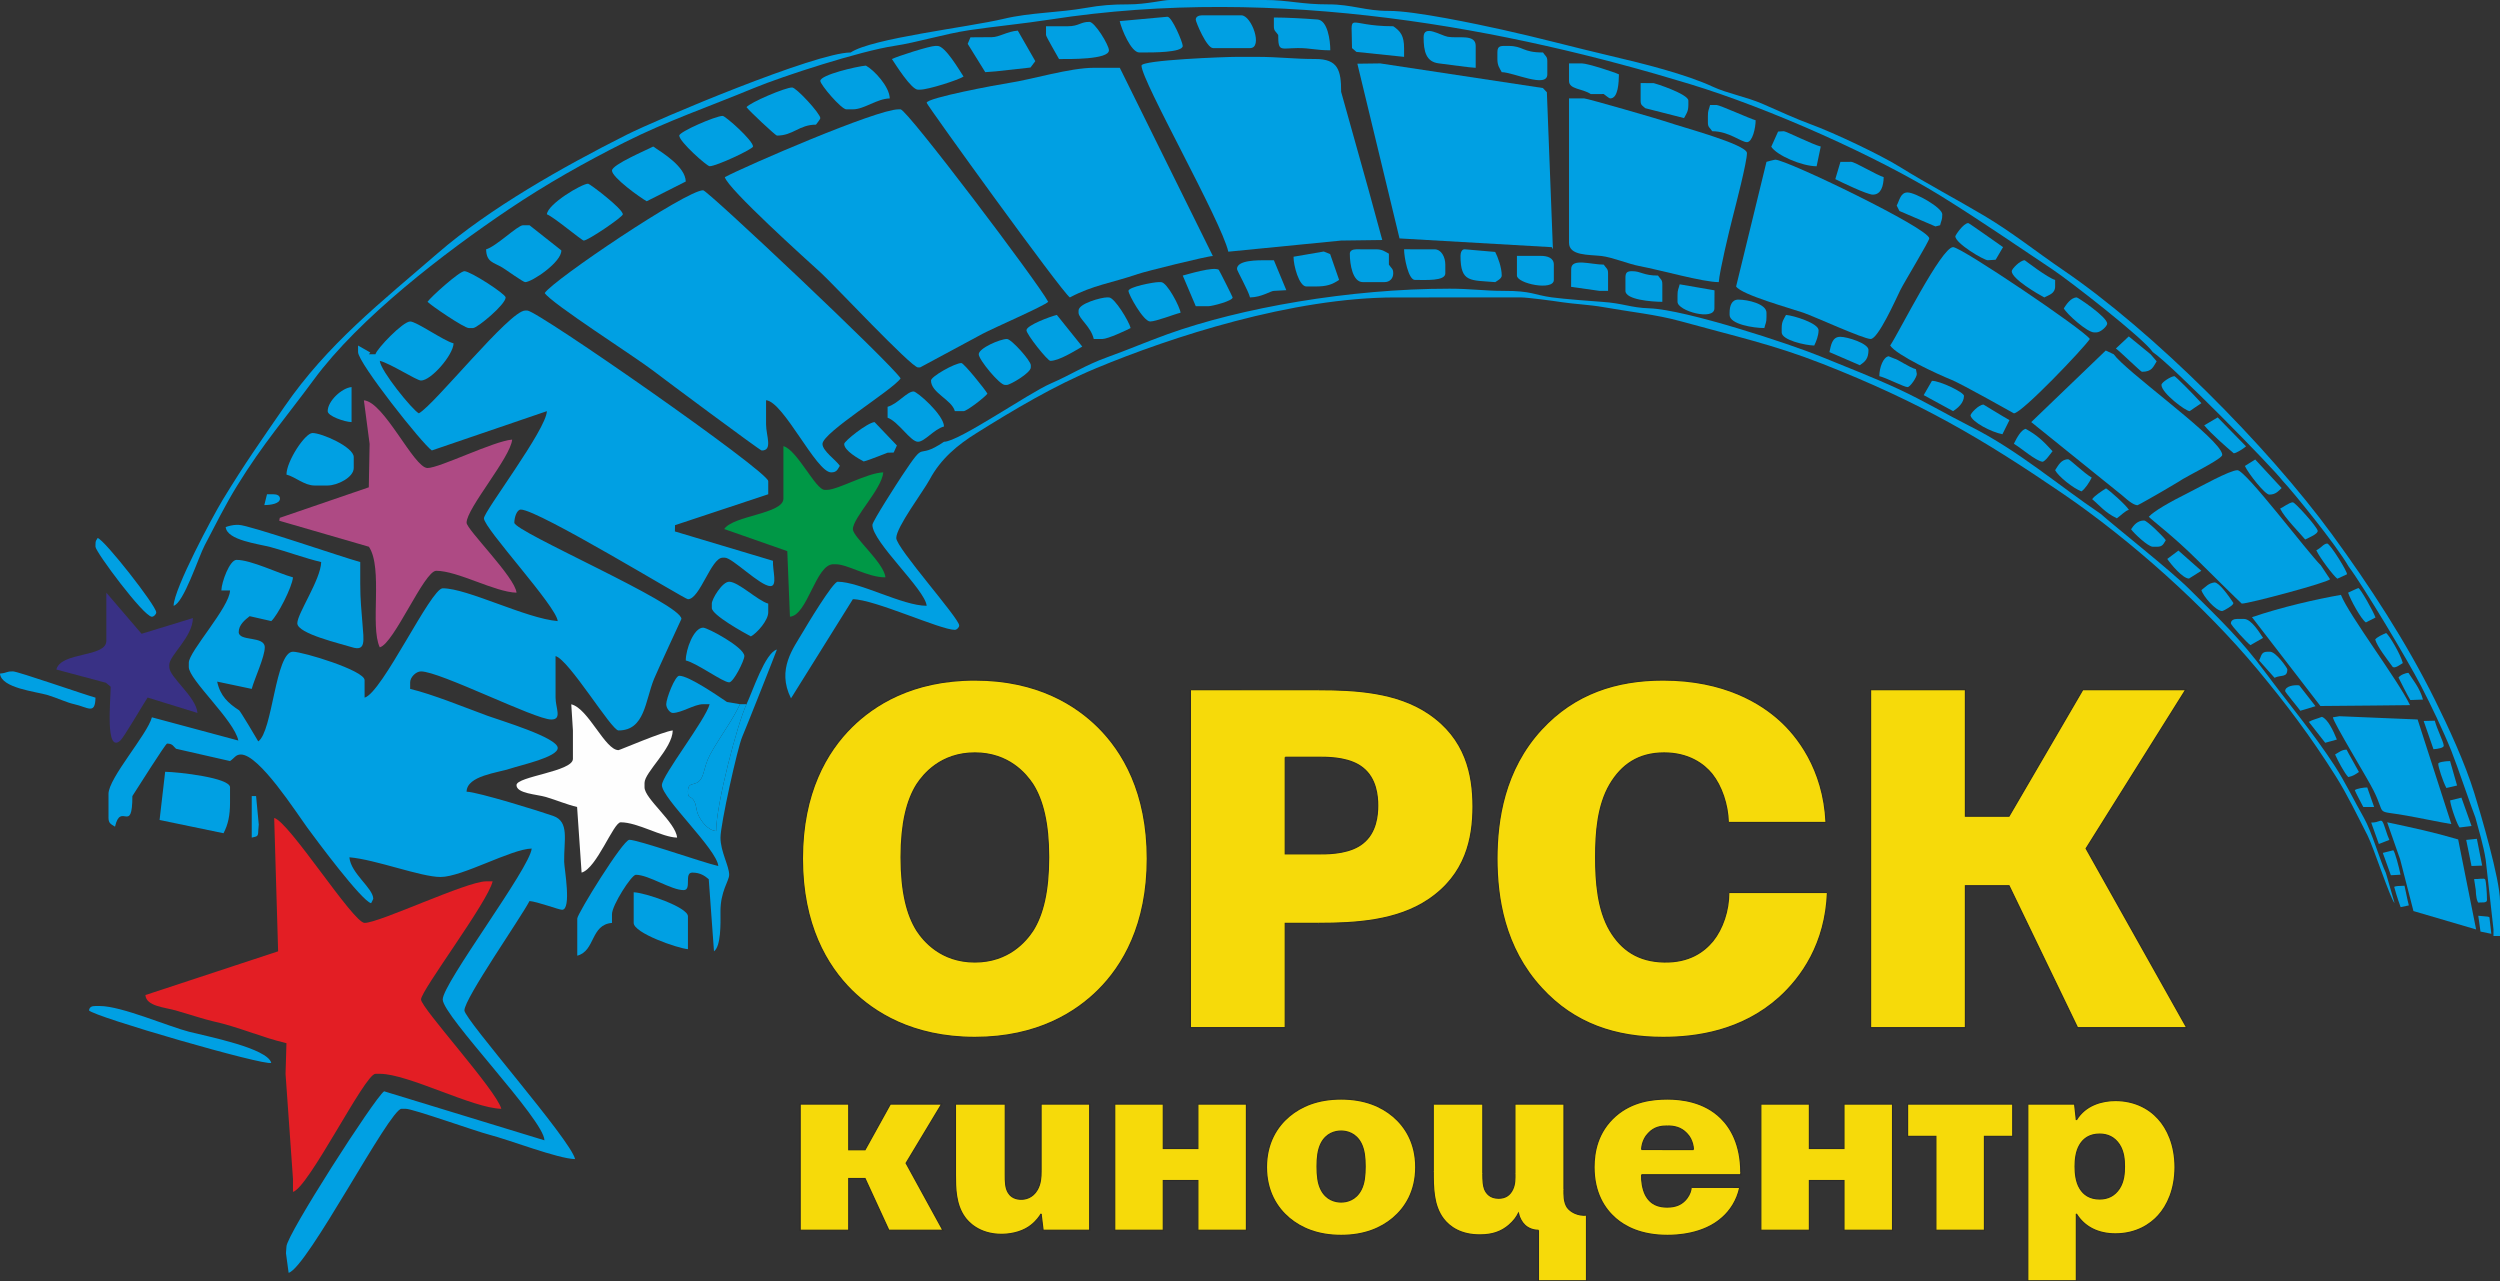 <svg width="160" height="82" viewBox="0 0 160 82" fill="none" xmlns="http://www.w3.org/2000/svg">
<rect x="0" y="0" width="160" height="82" fill="#333333" stroke="none"/>
<g clip-path="url(#clip0)">
<path fill-rule="evenodd" clip-rule="evenodd" d="M71.662 1.351C71.771 1.851 72.387 3.359 72.917 3.359L73.195 3.358C73.73 3.358 75.695 3.371 75.695 2.939C75.695 2.715 75.018 1.093 74.718 1.072L71.662 1.351Z" fill="#00A0E3"/>
<path fill-rule="evenodd" clip-rule="evenodd" d="M91.111 2.379C91.111 3.295 91.269 3.959 92.086 4.056C92.772 4.137 94.073 4.331 94.445 4.339V2.939C94.445 2.157 93.344 2.471 92.663 2.355C92.21 2.278 91.111 1.538 91.111 2.38V2.379Z" fill="#00A0E3"/>
<path fill-rule="evenodd" clip-rule="evenodd" d="M76.528 1.26C76.528 1.398 77.221 3.079 77.639 3.079L80 3.079C80.85 3.079 80.103 0.98 79.445 0.98L76.945 0.98C76.717 0.98 76.528 1.064 76.528 1.26Z" fill="#00A0E3"/>
<path fill-rule="evenodd" clip-rule="evenodd" d="M81.528 1.68C81.528 1.993 81.638 1.987 81.806 2.24C81.806 3.338 81.94 3.085 83.059 3.077C83.844 3.07 84.215 3.219 85.139 3.219C85.139 2.557 84.959 1.295 84.318 1.248C83.416 1.181 82.357 1.12 81.528 1.12V1.68Z" fill="#00A0E3"/>
<path fill-rule="evenodd" clip-rule="evenodd" d="M86.528 3.079L86.81 3.322L89.861 3.639V3.079C89.861 2.293 89.634 1.995 89.167 1.68C86.049 1.68 86.528 0.594 86.528 3.079V3.079Z" fill="#00A0E3"/>
<path fill-rule="evenodd" clip-rule="evenodd" d="M68.334 1.68H66.945V2.239C66.945 2.344 67.667 3.568 67.778 3.779C68.409 3.779 70.972 3.823 70.972 3.219C70.972 2.88 70.062 1.4 69.722 1.4C69.137 1.399 69.059 1.68 68.334 1.68Z" fill="#00A0E3"/>
<path fill-rule="evenodd" clip-rule="evenodd" d="M95.833 3.359V3.779C95.833 4.206 95.967 4.344 96.111 4.619C96.834 4.618 99.028 5.676 99.028 4.759V3.919C99.028 3.605 98.918 3.612 98.75 3.359C97.415 3.359 97.511 2.939 96.528 2.939H96.25C95.93 2.939 95.834 3.037 95.834 3.359L95.833 3.359Z" fill="#00A0E3"/>
<path fill-rule="evenodd" clip-rule="evenodd" d="M63.472 2.379L62.109 2.389L61.933 2.807L63.056 4.618L63.743 4.566L65.952 4.322L66.259 3.913L65.139 1.959C64.444 2.017 63.942 2.38 63.472 2.38V2.379Z" fill="#00A0E3"/>
<path fill-rule="evenodd" clip-rule="evenodd" d="M57.083 3.779C57.331 4.152 58.325 5.739 58.75 5.739L58.889 5.738C59.404 5.738 61.337 5.121 61.667 4.899C61.397 4.492 60.496 2.939 60 2.939H59.861C59.494 2.939 57.392 3.615 57.084 3.779L57.083 3.779Z" fill="#00A0E3"/>
<path fill-rule="evenodd" clip-rule="evenodd" d="M100.417 5.179C100.417 5.728 101.272 5.658 101.806 6.019L102.639 6.018C102.751 6.097 102.982 6.299 103.056 6.299C103.571 6.298 103.6 5.268 103.611 4.759C103.317 4.616 101.603 4.059 101.25 4.059L100.417 4.058V5.179Z" fill="#00A0E3"/>
<path fill-rule="evenodd" clip-rule="evenodd" d="M52.5 5.179C52.5 5.418 53.843 6.999 54.167 6.999L54.583 6.998C55.31 6.998 56.113 6.318 56.945 6.299C56.928 5.538 55.935 4.476 55.417 4.199C54.846 4.246 52.5 4.789 52.5 5.179Z" fill="#00A0E3"/>
<path fill-rule="evenodd" clip-rule="evenodd" d="M105 6.438C105 6.753 105.11 6.746 105.298 6.925L107.778 7.558C107.922 7.283 108.055 7.146 108.055 6.719V6.438C108.055 6.017 105.893 5.319 105.833 5.319L105 5.318V6.438Z" fill="#00A0E3"/>
<path fill-rule="evenodd" clip-rule="evenodd" d="M47.778 6.858C47.924 7.079 49.638 8.678 49.722 8.678C50.769 8.678 51.141 7.978 52.222 7.978C52.3 7.865 52.5 7.633 52.5 7.558C52.5 7.268 50.964 5.599 50.695 5.599C50.248 5.598 47.99 6.566 47.778 6.858Z" fill="#00A0E3"/>
<path fill-rule="evenodd" clip-rule="evenodd" d="M109.305 7.418V7.837C109.305 8.152 109.415 8.145 109.583 8.398C110.646 8.398 111.431 9.098 111.805 9.098C112.159 9.098 112.361 8.18 112.361 7.698C112.002 7.601 110.056 6.719 109.861 6.719L109.444 6.718C109.372 7.032 109.305 7.04 109.305 7.418V7.418Z" fill="#00A0E3"/>
<path fill-rule="evenodd" clip-rule="evenodd" d="M113.361 9.391C113.707 9.94 115.318 10.638 116.264 10.641L116.528 9.378C116.029 9.26 114.302 8.398 114.167 8.398L113.798 8.419L113.361 9.391Z" fill="#00A0E3"/>
<path fill-rule="evenodd" clip-rule="evenodd" d="M43.472 8.678C43.472 9.066 45.242 10.638 45.417 10.638C45.859 10.637 48.195 9.535 48.195 9.378C48.194 8.988 46.425 7.418 46.25 7.418C45.801 7.418 43.472 8.432 43.472 8.678V8.678Z" fill="#00A0E3"/>
<path fill-rule="evenodd" clip-rule="evenodd" d="M117.46 11.464C117.835 11.655 119.497 12.457 119.861 12.457C120.394 12.456 120.543 11.895 120.556 11.337C120.146 11.227 118.708 10.357 118.472 10.357L117.788 10.36L117.46 11.464Z" fill="#00A0E3"/>
<path fill-rule="evenodd" clip-rule="evenodd" d="M39.167 10.917C39.167 11.355 40.986 12.662 41.391 12.88L43.889 11.617C43.868 10.671 42.422 9.793 41.806 9.378C41.392 9.598 39.167 10.533 39.167 10.917L39.167 10.917Z" fill="#00A0E3"/>
<path fill-rule="evenodd" clip-rule="evenodd" d="M121.389 13.156L121.563 13.503L123.868 14.492L124.166 14.416C124.239 14.103 124.306 14.095 124.306 13.717C124.306 13.289 122.584 12.317 122.083 12.317C121.633 12.317 121.573 12.807 121.389 13.157V13.156Z" fill="#00A0E3"/>
<path fill-rule="evenodd" clip-rule="evenodd" d="M35 13.716C35.435 13.875 37.234 15.396 37.361 15.396C37.636 15.396 39.861 13.885 39.861 13.717C39.861 13.357 37.742 11.757 37.639 11.757C37.238 11.757 35.055 13.05 35 13.717V13.716Z" fill="#00A0E3"/>
<path fill-rule="evenodd" clip-rule="evenodd" d="M89.569 15.259L99.314 15.819L99.387 15.952L99 5.906L98.745 5.634L88.333 4.058L86.871 4.077L89.569 15.259Z" fill="#00A0E3"/>
<path fill-rule="evenodd" clip-rule="evenodd" d="M73.056 4.199C73.056 5.18 78.15 14.102 78.612 16.108L85.833 15.396L88.465 15.361L87.589 12.153L85.833 5.879C85.833 4.503 85.643 3.77 84.17 3.776C82.861 3.781 81.854 3.639 80.417 3.639H79.167C78.422 3.639 73.056 3.838 73.056 4.199Z" fill="#00A0E3"/>
<path fill-rule="evenodd" clip-rule="evenodd" d="M125.139 15.116C125.139 15.577 126.969 16.656 127.222 16.656L127.722 16.623L128.195 15.816C127.973 15.666 126.022 14.277 125.972 14.277C125.653 14.277 125.139 15.075 125.139 15.116L125.139 15.116Z" fill="#00A0E3"/>
<path fill-rule="evenodd" clip-rule="evenodd" d="M90.555 17.915C91.237 17.915 92.5 18 92.5 17.496V16.936C92.5 16.464 92.255 15.956 91.806 15.956L89.861 15.955C89.861 16.495 90.142 17.916 90.556 17.916L90.555 17.915Z" fill="#00A0E3"/>
<path fill-rule="evenodd" clip-rule="evenodd" d="M31.111 15.955C31.13 16.802 31.605 16.787 32.167 17.132C32.405 17.277 33.481 18.056 33.611 18.056C34.045 18.055 35.955 16.77 35.925 16.024L33.889 14.416H33.472C33.13 14.416 31.739 15.787 31.111 15.956L31.111 15.955Z" fill="#00A0E3"/>
<path fill-rule="evenodd" clip-rule="evenodd" d="M86.389 16.236C86.389 16.938 86.574 18.056 87.222 18.056L88.611 18.055C88.936 18.055 89.167 17.824 89.167 17.496C89.167 17.182 89.057 17.189 88.889 16.936V16.236C88.616 16.091 88.48 15.956 88.056 15.956L86.806 15.955C86.578 15.955 86.389 16.04 86.389 16.236Z" fill="#00A0E3"/>
<path fill-rule="evenodd" clip-rule="evenodd" d="M93.472 16.375C93.472 18.097 94.097 17.922 95.695 18.056C95.821 17.969 96.111 17.828 96.111 17.636C96.111 17.117 95.864 16.451 95.692 16.124L93.75 15.955C93.561 15.937 93.472 16.158 93.472 16.376V16.375Z" fill="#00A0E3"/>
<path fill-rule="evenodd" clip-rule="evenodd" d="M97.084 17.635C97.084 18.154 99.445 18.633 99.445 17.916V16.936C99.445 16.505 99.038 16.376 98.611 16.376L97.084 16.375V17.635Z" fill="#00A0E3"/>
<path fill-rule="evenodd" clip-rule="evenodd" d="M100.417 15.536C100.417 16.375 101.662 16.29 102.493 16.383C103.166 16.458 104.228 16.897 104.911 17.026C106.31 17.289 108.985 18.056 110 18.056C110.063 17.297 110.651 14.844 110.889 13.913C111.087 13.133 111.805 10.377 111.805 9.798C111.805 9.238 107.551 8.11 106.804 7.84C106.354 7.678 101.584 6.299 101.389 6.299L100.417 6.298V15.536Z" fill="#00A0E3"/>
<path fill-rule="evenodd" clip-rule="evenodd" d="M82.787 16.431C82.778 16.971 83.136 18.336 83.611 18.336L84.167 18.335C84.919 18.335 85.248 18.217 85.703 17.913L85.129 16.262L84.722 16.097L82.787 16.431Z" fill="#00A0E3"/>
<path fill-rule="evenodd" clip-rule="evenodd" d="M100.556 17.216L100.551 18.359L102.361 18.615H102.916V17.496C102.916 17.182 102.807 17.189 102.639 16.936C101.825 16.936 100.556 16.492 100.556 17.216Z" fill="#00A0E3"/>
<path fill-rule="evenodd" clip-rule="evenodd" d="M59.306 6.578C59.306 6.709 67.941 18.677 68.472 19.036C69.942 18.251 71.148 18.112 72.82 17.538C73.332 17.362 77.28 16.384 77.623 16.385L71.667 4.339H70C68.469 4.339 66.01 5.093 64.574 5.309C63.862 5.415 59.306 6.261 59.306 6.578V6.578Z" fill="#00A0E3"/>
<path fill-rule="evenodd" clip-rule="evenodd" d="M79.167 17.216C79.167 17.319 79.904 18.622 80 19.036C80.77 19.018 81.319 18.616 81.528 18.616L82.324 18.572L81.528 16.655H81.111C80.495 16.655 79.167 16.635 79.167 17.216Z" fill="#00A0E3"/>
<path fill-rule="evenodd" clip-rule="evenodd" d="M128.75 17.355C128.75 17.847 130.417 18.814 130.833 19.036C131.133 18.875 131.528 18.791 131.528 18.336V17.915C131.059 17.79 129.591 16.656 129.583 16.656C129.283 16.655 128.75 17.218 128.75 17.356V17.355Z" fill="#00A0E3"/>
<path fill-rule="evenodd" clip-rule="evenodd" d="M152.693 55.86C152.346 55.155 151.802 53.235 151.278 52.319C150.645 51.211 150.099 50.06 149.42 49.013C148.061 46.92 146.493 45.068 145.023 43.087C143.348 40.829 142.038 39.62 140.102 37.688C138.944 36.532 135.244 33.607 134.451 32.892C131.713 31.044 129.171 28.832 126.111 27.294C124.607 26.537 123.084 25.633 121.53 24.912C119.867 24.141 118.275 23.533 116.527 22.816C114.592 22.022 107.888 19.811 105.558 19.733C104.326 19.692 103.914 19.408 102.5 19.316C101.93 19.279 100.076 19.135 99.31 19.031C98.187 18.878 98.032 18.612 96.25 18.616C94.997 18.618 94.135 18.476 92.778 18.476C86.364 18.475 79.408 19.7 74.703 21.395C73.381 21.871 72.136 22.407 70.876 22.858C69.482 23.355 68.516 23.997 67.265 24.537C65.809 25.166 61.364 28.273 60.417 28.273C58.5 29.567 59.395 27.938 57.722 30.457C57.461 30.851 55.834 33.369 55.834 33.592C55.834 34.702 59.22 37.735 59.306 38.771C57.761 38.77 55.022 37.231 53.611 37.231C53.311 37.231 51.63 40.025 51.385 40.447C50.784 41.479 49.691 42.833 50.624 44.694L54.583 38.35C55.946 38.35 60.183 40.311 61.111 40.311C61.235 40.309 61.389 40.155 61.389 40.031C61.389 39.567 57.361 35.073 57.361 34.432C57.361 33.735 59.096 31.439 59.492 30.701C60.214 29.353 61.281 28.477 62.501 27.715C64.873 26.232 67.439 24.694 70.179 23.555C74.964 21.566 82.712 19.036 89.306 19.036L97.361 19.035C97.732 19.035 99.396 19.251 99.974 19.342C100.653 19.448 101.777 19.508 102.584 19.651C104.324 19.961 106.013 20.131 107.526 20.55C110.976 21.505 113.464 22.04 116.623 23.279C122.879 25.733 126.856 28.07 131.998 31.578C136.378 34.567 141.128 38.82 144.456 42.819C146.303 45.038 147.873 47.116 149.474 49.658C150.248 50.887 150.86 52.181 151.524 53.471C151.898 54.197 153.001 57.582 153.252 57.791L152.693 55.86Z" fill="#00A0E3"/>
<path fill-rule="evenodd" clip-rule="evenodd" d="M104.028 17.776V18.615C104.028 19.183 105.721 19.316 106.389 19.316V18.196C106.389 17.882 106.279 17.888 106.111 17.636C105.157 17.635 105.041 17.356 104.444 17.356C104.124 17.355 104.028 17.453 104.028 17.776V17.776Z" fill="#00A0E3"/>
<path fill-rule="evenodd" clip-rule="evenodd" d="M75.695 17.635L76.528 19.595H77.361C77.572 19.595 78.889 19.262 78.889 19.036C78.889 19.004 78.021 17.276 77.998 17.263C77.633 17.05 75.987 17.567 75.695 17.636V17.635Z" fill="#00A0E3"/>
<path fill-rule="evenodd" clip-rule="evenodd" d="M107.361 18.895V19.315C107.361 19.907 109.722 20.551 109.722 19.735L109.729 18.581L107.5 18.196C107.427 18.509 107.361 18.518 107.361 18.896V18.895Z" fill="#00A0E3"/>
<path fill-rule="evenodd" clip-rule="evenodd" d="M72.222 18.615C72.222 18.848 73.177 20.575 73.611 20.575C73.984 20.574 75.147 20.111 75.556 20.015C75.526 19.662 74.695 18.056 74.306 18.056L74.166 18.055C73.817 18.055 72.222 18.366 72.222 18.616L72.222 18.615Z" fill="#00A0E3"/>
<path fill-rule="evenodd" clip-rule="evenodd" d="M27.361 19.315C27.589 19.556 29.707 20.995 30 20.995L30.278 20.995C30.543 20.995 32.361 19.491 32.361 19.036C32.361 18.816 30.107 17.356 29.723 17.356C29.399 17.355 27.561 19.015 27.361 19.316V19.315Z" fill="#00A0E3"/>
<path fill-rule="evenodd" clip-rule="evenodd" d="M110.694 20.015V20.155C110.694 20.753 112.233 20.995 112.917 20.995C112.989 20.681 113.055 20.673 113.055 20.295V20.015C113.055 19.451 111.862 19.175 111.25 19.175C110.823 19.175 110.694 19.586 110.694 20.015Z" fill="#00A0E3"/>
<path fill-rule="evenodd" clip-rule="evenodd" d="M132.083 19.735C132.275 20.101 133.582 21.275 134.028 21.275L134.166 21.274C134.455 21.274 134.861 20.865 134.861 20.715C134.861 20.284 132.981 19.036 132.917 19.036C132.533 19.035 132.245 19.491 132.083 19.735Z" fill="#00A0E3"/>
<path fill-rule="evenodd" clip-rule="evenodd" d="M69.028 19.875V20.015C69.028 20.384 69.816 20.897 70 21.695H70.556C70.894 21.695 72.084 21.143 72.361 20.995C72.268 20.59 71.335 19.036 70.972 19.036L70.833 19.035C70.487 19.035 69.028 19.422 69.028 19.875V19.875Z" fill="#00A0E3"/>
<path fill-rule="evenodd" clip-rule="evenodd" d="M113.055 10.357L111.111 18.335C111.468 18.872 114.58 19.726 115.417 20.015C116.151 20.27 119.257 21.695 119.722 21.695C120.207 21.695 121.346 19.122 121.62 18.569C121.865 18.072 123.472 15.43 123.472 15.257C123.472 14.622 114.342 10.218 113.611 10.218C113.576 10.217 113.1 10.34 113.055 10.357Z" fill="#00A0E3"/>
<path fill-rule="evenodd" clip-rule="evenodd" d="M114.028 20.995V21.274C114.028 21.768 115.546 22.102 116.111 22.115C116.227 21.871 116.389 21.494 116.389 21.135C116.389 20.694 114.819 20.198 114.305 20.155C114.161 20.43 114.028 20.568 114.028 20.995Z" fill="#00A0E3"/>
<path fill-rule="evenodd" clip-rule="evenodd" d="M65.694 21.135C65.694 21.402 67.046 23.095 67.223 23.095C67.773 23.093 68.749 22.478 69.265 22.182L67.639 20.155C67.252 20.245 65.695 20.816 65.694 21.135Z" fill="#00A0E3"/>
<path fill-rule="evenodd" clip-rule="evenodd" d="M117.083 22.534L119.028 23.374C119.364 23.147 119.583 22.965 119.583 22.395C119.583 21.98 118.228 21.555 117.778 21.555C117.25 21.554 117.185 22.096 117.083 22.535L117.083 22.534Z" fill="#00A0E3"/>
<path fill-rule="evenodd" clip-rule="evenodd" d="M46.389 11.337C46.559 12.069 51.63 16.636 52.537 17.459C53.32 18.17 58.325 23.515 58.75 23.515L58.889 23.514C58.892 23.514 62.443 21.599 62.872 21.37C63.585 20.988 66.837 19.578 67.084 19.316C66.446 18.101 58.053 6.999 57.639 6.999L57.5 6.998C56.096 6.998 47.722 10.627 46.389 11.337Z" fill="#00A0E3"/>
<path fill-rule="evenodd" clip-rule="evenodd" d="M135.417 22.304C135.65 22.462 137.012 23.794 137.084 23.794C137.736 23.794 137.8 23.479 138.026 23.125L137.639 22.674L136.241 21.53L135.417 22.304Z" fill="#00A0E3"/>
<path fill-rule="evenodd" clip-rule="evenodd" d="M62.639 22.674C62.639 23.02 63.976 24.634 64.306 24.634L64.445 24.634C64.643 24.634 65.972 23.87 65.972 23.515V23.374C65.972 23.087 64.728 21.695 64.445 21.695C64.004 21.695 62.639 22.286 62.639 22.674Z" fill="#00A0E3"/>
<path fill-rule="evenodd" clip-rule="evenodd" d="M120.277 24.074C120.726 24.18 121.861 24.774 122.083 24.774C122.252 24.773 122.677 24.145 122.677 23.934L122.62 23.629C122.237 23.539 121.388 22.955 121.25 22.955L120.871 22.801C120.525 22.858 120.278 23.52 120.277 24.074Z" fill="#00A0E3"/>
<path fill-rule="evenodd" clip-rule="evenodd" d="M123.117 25.288L125 26.314C125.283 26.123 125.695 25.798 125.695 25.334C125.694 25.108 124.148 24.366 123.644 24.373L123.117 25.288Z" fill="#00A0E3"/>
<path fill-rule="evenodd" clip-rule="evenodd" d="M59.584 24.354C59.584 25.146 60.917 25.58 61.111 26.314L61.667 26.314C61.882 26.314 63.058 25.4 63.195 25.194C63.06 24.937 61.686 23.235 61.528 23.235C61.115 23.234 59.584 24.093 59.584 24.354Z" fill="#00A0E3"/>
<path fill-rule="evenodd" clip-rule="evenodd" d="M138.333 24.634C138.333 25.15 139.882 26.314 140.139 26.314C140.419 26.122 140.472 26.078 140.89 25.804C140.341 25.187 139.258 24.113 139.167 24.075C138.957 24.075 138.333 24.465 138.333 24.634Z" fill="#00A0E3"/>
<path fill-rule="evenodd" clip-rule="evenodd" d="M120.972 22.114C121.388 22.741 123.994 23.944 124.903 24.312C125.533 24.565 128.889 26.454 128.889 26.454C129.392 26.453 133.35 22.296 133.75 21.695C133.353 21.098 125.527 15.816 125 15.816C124.253 15.816 121.558 21.234 120.972 22.115V22.114Z" fill="#00A0E3"/>
<path fill-rule="evenodd" clip-rule="evenodd" d="M20.972 26.314C20.972 26.632 22.059 27.004 22.5 27.014L22.5 24.773C21.875 24.826 20.972 25.669 20.972 26.314Z" fill="#00A0E3"/>
<path fill-rule="evenodd" clip-rule="evenodd" d="M126.111 26.594C126.225 27.024 127.448 27.656 128.156 27.79L128.605 26.886C128.173 26.651 126.958 25.894 126.944 25.894C126.644 25.894 126.111 26.456 126.111 26.594Z" fill="#00A0E3"/>
<path fill-rule="evenodd" clip-rule="evenodd" d="M56.806 26.033V26.733C57.504 26.988 58.274 28.273 58.75 28.273C59.175 28.273 59.782 27.464 60.417 27.294C60.4 26.536 58.684 25.054 58.472 25.054C58.048 25.053 57.441 25.863 56.806 26.034L56.806 26.033Z" fill="#00A0E3"/>
<path fill-rule="evenodd" clip-rule="evenodd" d="M141.07 27.222C141.508 27.757 142.46 28.59 142.96 29.011C143.114 29.011 143.609 28.695 143.746 28.568L141.933 26.714L141.07 27.222Z" fill="#00A0E3"/>
<path fill-rule="evenodd" clip-rule="evenodd" d="M54.028 28.413C54.028 28.844 54.95 29.358 55.278 29.533C55.64 29.448 56.781 28.973 56.806 28.973L57.197 28.963L57.401 28.51L55.972 27.013C55.51 27.052 54.028 28.231 54.028 28.413V28.413Z" fill="#00A0E3"/>
<path fill-rule="evenodd" clip-rule="evenodd" d="M128.889 28.4C129.408 28.718 130.264 29.476 130.713 29.552C130.89 29.552 131.243 29.018 131.364 28.877C130.74 28.195 130.368 27.848 129.64 27.444C129.346 27.521 129.078 28.007 128.889 28.4Z" fill="#00A0E3"/>
<path fill-rule="evenodd" clip-rule="evenodd" d="M34.861 18.755C35.317 19.441 40.66 22.841 41.844 23.756C42.498 24.261 48.642 28.833 48.75 28.833C49.475 28.833 49.028 27.888 49.028 27.154V25.614C50.154 25.707 52.236 30.233 53.195 30.233C53.566 30.232 53.605 30.031 53.75 29.813C53.508 29.448 52.639 28.86 52.639 28.413C52.639 27.683 57.151 24.948 57.639 24.214C56.952 23.18 45.285 12.177 45 12.177C43.922 12.177 35.43 17.9 34.861 18.755Z" fill="#00A0E3"/>
<path fill-rule="evenodd" clip-rule="evenodd" d="M18.333 30.372C18.923 30.531 19.475 31.073 20.139 31.073L20.972 31.072C21.583 31.072 22.639 30.557 22.639 29.953L22.639 29.253C22.639 28.611 20.603 27.713 20 27.713C19.521 27.713 18.334 29.525 18.334 30.373L18.333 30.372Z" fill="#00A0E3"/>
<path fill-rule="evenodd" clip-rule="evenodd" d="M131.528 30.093C131.741 30.499 132.694 31.257 133.213 31.448C133.444 31.295 133.723 30.865 133.87 30.565C133.392 30.296 132.466 29.393 132.367 29.393C131.907 29.392 131.717 29.808 131.528 30.093V30.093Z" fill="#00A0E3"/>
<path fill-rule="evenodd" clip-rule="evenodd" d="M144.333 29.408L143.672 29.822C143.904 30.322 144.959 31.654 145.235 31.654C145.659 31.653 145.81 31.427 146.026 31.235L144.333 29.408Z" fill="#00A0E3"/>
<path fill-rule="evenodd" clip-rule="evenodd" d="M16.916 32.325C17.327 32.324 17.917 32.235 17.917 31.913C17.917 31.716 17.727 31.633 17.5 31.633L17.088 31.633L16.916 32.325Z" fill="#00A0E3"/>
<path fill-rule="evenodd" clip-rule="evenodd" d="M135.555 31.492C135.686 31.581 135.878 31.761 136.085 31.932L136.085 31.932L136.106 31.95V31.95L136.128 31.968L136.149 31.985L136.171 32.002L136.192 32.02L136.214 32.037L136.236 32.053L136.257 32.07L136.301 32.102L136.323 32.118V32.118L136.344 32.133V32.133L136.366 32.148V32.148L136.387 32.162L136.409 32.176L136.43 32.19C136.501 32.235 136.571 32.272 136.637 32.297V32.297L136.657 32.304L136.676 32.31L136.695 32.316L136.715 32.321L136.733 32.325L136.752 32.328V32.328L136.77 32.331L136.788 32.332L136.806 32.332C136.827 32.332 137.13 32.164 137.529 31.938V31.938L137.584 31.907L137.64 31.875L137.697 31.842L137.755 31.809L137.814 31.776L137.873 31.742V31.742L137.933 31.708L137.993 31.673V31.673L138.054 31.639V31.638L138.115 31.604L138.176 31.568L138.236 31.533L138.297 31.498V31.498L138.358 31.463V31.463L138.418 31.428L138.478 31.393C138.936 31.127 139.349 30.884 139.502 30.787L139.52 30.775L139.535 30.765L139.548 30.757L139.569 30.742L139.592 30.727L139.619 30.71L139.647 30.693L139.678 30.674L139.711 30.654L139.747 30.634C139.856 30.571 139.992 30.495 140.144 30.413L140.195 30.385H140.195L140.248 30.357L140.301 30.328L140.355 30.298L140.41 30.269L140.466 30.238H140.466L140.523 30.208L140.58 30.177L140.637 30.146H140.637L140.695 30.115L140.753 30.083H140.753L140.811 30.052L140.811 30.052C141.432 29.713 142.064 29.354 142.197 29.172C142.201 29.167 142.204 29.162 142.208 29.156C142.211 29.151 142.214 29.146 142.216 29.141C142.218 29.136 142.219 29.131 142.22 29.126C142.222 29.122 142.222 29.117 142.222 29.113C142.222 29.098 142.221 29.082 142.218 29.066C142.215 29.049 142.21 29.031 142.205 29.013C142.199 28.995 142.192 28.976 142.183 28.956C142.174 28.936 142.165 28.916 142.153 28.895V28.894C142.142 28.873 142.13 28.851 142.116 28.829V28.829C141.303 27.495 136.068 23.762 135.278 22.674L134.768 22.433L129.999 27.014L135.555 31.492ZM142.216 29.141C142.218 29.136 142.219 29.131 142.22 29.126L142.216 29.141ZM142.218 29.066C142.215 29.049 142.21 29.031 142.205 29.013L142.218 29.066Z" fill="#00A0E3"/>
<path fill-rule="evenodd" clip-rule="evenodd" d="M135.48 33.172C135.749 32.98 136.041 32.667 136.25 32.632C136.06 32.316 135.018 31.391 134.785 31.257C134.536 31.41 133.996 31.765 133.901 31.951C134.352 32.321 134.714 32.805 135.48 33.172Z" fill="#00A0E3"/>
<path fill-rule="evenodd" clip-rule="evenodd" d="M145.928 32.55C146.203 33.128 147.235 34.164 147.531 34.527C147.812 34.392 148.357 34.166 148.332 33.969C148.302 33.724 146.887 32.148 146.742 32.148C146.523 32.147 146.096 32.485 145.928 32.55Z" fill="#00A0E3"/>
<path fill-rule="evenodd" clip-rule="evenodd" d="M136.388 33.871C136.55 34.114 137.475 34.992 137.778 34.992L138.056 34.992C138.427 34.992 138.466 34.79 138.611 34.572C138.457 34.339 137.41 33.312 137.222 33.312C136.793 33.312 136.56 33.614 136.389 33.872L136.388 33.871Z" fill="#00A0E3"/>
<path fill-rule="evenodd" clip-rule="evenodd" d="M50.139 31.912C50.139 32.889 46.929 32.99 46.349 33.858L50.386 35.272L50.556 39.47C51.687 39.375 52.206 36.111 53.334 36.111L53.472 36.111C54.267 36.111 55.514 36.951 56.667 36.951C56.591 36.036 54.584 34.363 54.584 33.872C54.583 33.126 56.439 31.306 56.528 30.233C55.511 30.255 53.629 31.352 52.917 31.352L52.778 31.352C52.201 31.352 51.017 28.79 50.139 28.553L50.139 31.912Z" fill="#009846"/>
<path fill-rule="evenodd" clip-rule="evenodd" d="M138.706 35.772C138.937 36.113 139.697 37.028 140.095 37.028L140.884 36.531L139.419 35.236L138.706 35.772Z" fill="#00A0E3"/>
<path fill-rule="evenodd" clip-rule="evenodd" d="M149.59 37.037L150.199 36.759C150.316 36.702 149.123 34.785 148.938 34.785C148.698 34.807 148.579 35.047 148.244 35.221C148.488 35.73 149.343 36.859 149.59 37.037Z" fill="#00A0E3"/>
<path fill-rule="evenodd" clip-rule="evenodd" d="M23.655 28.407L23.603 31.188L17.907 33.141L17.87 33.326L23.611 34.992C24.527 36.37 23.666 40.086 24.306 41.43C25.222 41.183 27.149 36.531 27.917 36.531C29.299 36.531 31.675 37.9 33.056 37.931C32.975 36.954 29.861 33.889 29.861 33.452C29.861 32.536 32.684 29.265 32.778 28.133C31.583 28.233 28.126 29.953 27.361 29.953C26.488 29.952 24.589 25.719 23.289 25.62L23.655 28.407Z" fill="#AE4A84"/>
<path fill-rule="evenodd" clip-rule="evenodd" d="M148.534 36.182C147.739 35.416 143.725 30.093 143.195 30.093C142.711 30.093 140.788 31.166 140.231 31.445C138.749 32.188 137.865 32.709 137.522 33.072C137.72 33.293 139.132 34.343 140.657 35.869C140.933 36.144 143.447 38.631 143.472 38.631C143.94 38.631 148.971 37.284 149.124 37.071L148.534 36.182Z" fill="#00A0E3"/>
<path fill-rule="evenodd" clip-rule="evenodd" d="M137.778 22.534C139.022 23.374 145.449 29.919 146.092 30.776C146.687 31.395 149.51 34.855 150.315 36.263C151.239 37.484 154.065 42.203 154.934 43.876C155.567 45.094 156.376 46.785 156.889 48.064C157.268 49.008 158.147 51.618 158.425 52.324C158.619 53.052 158.945 54.101 159.086 55.032L159.583 59.485V59.905H160V57.666C160 56.273 158.748 52.024 158.362 50.779C157.747 48.792 156.698 46.537 155.833 44.789C154.011 41.104 151.616 37.436 149.252 34.206C145.113 28.547 137.826 21.221 132.026 17.274C130.33 16.119 128.787 14.875 126.992 13.809C125.218 12.754 123.355 11.779 121.611 10.694C120.335 9.9 117.344 8.484 115.865 7.946C115.035 7.644 113.766 7.072 112.835 6.661C111.8 6.203 110.544 5.981 109.628 5.554C107.917 4.755 105.17 4.067 103.109 3.585C100.728 3.028 98.566 2.435 96.166 1.904C94.549 1.545 90.518 0.688 88.891 0.698C87.401 0.707 86.503 0.274 85 0.28C83.316 0.286 82.426 0 80.972 0L74.861 0C74.428 0 73.352 0.281 72.222 0.28C71.188 0.279 70.454 0.335 69.525 0.501C67.754 0.818 65.939 0.797 64.248 1.202C61.976 1.746 55.796 2.447 54.444 3.359C52.216 3.359 42.102 7.618 40.092 8.631C35.962 10.712 31.329 13.335 28.02 16.2C24.386 19.346 20.968 22.012 18.197 26.037C16.751 28.137 15.658 29.674 14.249 31.996C13.644 32.993 11.136 37.657 11.111 38.771C11.758 38.596 12.704 35.651 13.101 34.897C13.79 33.586 14.411 32.329 15.167 31.101C16.837 28.385 18.296 26.728 20.084 24.299C22.972 20.371 28.439 16.166 32.583 13.381C34.958 11.785 37.396 10.406 40 9.098C42.73 7.726 45.298 6.859 48.237 5.641C50.151 4.848 55.099 3.258 57.222 2.939C58.707 2.716 60.463 2.163 62.052 1.928C63.631 1.694 65.49 1.517 67.212 1.25C81.839 -1.019 96.67 1.884 108.138 5.376C113.289 6.944 120.167 10.026 124.305 12.597C126.784 14.137 128.965 15.647 131.361 17.244C132.496 18.001 137.199 21.663 137.778 22.535L137.778 22.534Z" fill="#00A0E3"/>
<path fill-rule="evenodd" clip-rule="evenodd" d="M140.89 37.766C140.991 38.146 141.809 39.108 142.222 39.108L142.361 39.05C142.715 38.858 142.992 38.671 142.922 38.565C142.63 38.126 142.022 37.275 141.73 37.275C141.326 37.332 141.2 37.535 140.89 37.766Z" fill="#00A0E3"/>
<path fill-rule="evenodd" clip-rule="evenodd" d="M6.111 34.851V34.992C6.111 35.315 9.195 39.471 9.722 39.471C9.845 39.47 10 39.315 10 39.191C10 38.773 6.696 34.552 6.25 34.432C6.155 34.603 6.111 34.581 6.111 34.852V34.851Z" fill="#00A0E3"/>
<path fill-rule="evenodd" clip-rule="evenodd" d="M150.278 37.931C150.427 38.376 151.103 39.628 151.417 39.836L152.031 39.522C151.894 39.127 151.084 37.691 150.939 37.635C150.904 37.634 150.322 37.913 150.278 37.931Z" fill="#00A0E3"/>
<path fill-rule="evenodd" clip-rule="evenodd" d="M45.556 38.631V38.911C45.556 39.361 47.624 40.5 48.056 40.73C48.44 40.525 49.167 39.71 49.167 39.191V38.631C48.508 38.453 47.254 37.231 46.667 37.231C46.218 37.231 45.556 38.341 45.556 38.631Z" fill="#00A0E3"/>
<path fill-rule="evenodd" clip-rule="evenodd" d="M143.195 39.61C142.967 39.61 142.778 39.694 142.778 39.891C142.778 40.022 143.819 41.149 144.028 41.29L144.835 40.826C144.637 40.533 144.095 39.611 143.611 39.611L143.195 39.61Z" fill="#00A0E3"/>
<path fill-rule="evenodd" clip-rule="evenodd" d="M14.445 33.732C14.515 34.58 16.556 34.808 17.335 35.019C18.297 35.277 19.543 35.734 20.556 35.972C20.531 37.089 19.028 39.266 19.028 39.89C19.028 40.557 21.831 41.202 22.524 41.422C23.429 41.707 23.28 41.008 23.196 39.89C23.135 39.076 23.056 38.403 23.056 37.371L23.056 35.971C21.893 35.658 15.916 33.592 15.278 33.592L15.139 33.591C14.92 33.591 14.613 33.666 14.445 33.732Z" fill="#00A0E3"/>
<path fill-rule="evenodd" clip-rule="evenodd" d="M153.78 42.436C153.639 41.877 152.917 40.662 152.711 40.512C152.49 40.612 152.154 40.752 152.013 40.925C152.133 41.379 152.81 42.233 153.113 42.658C153.24 42.837 153.639 42.517 153.78 42.436Z" fill="#00A0E3"/>
<path fill-rule="evenodd" clip-rule="evenodd" d="M146.389 42.83C146.389 42.763 145.662 41.71 145.278 41.71L145.139 41.709C144.704 41.709 144.745 41.961 144.583 42.27L145.569 43.378C146.015 43.167 146.389 43.39 146.389 42.83Z" fill="#00A0E3"/>
<path fill-rule="evenodd" clip-rule="evenodd" d="M43.889 42.269C44.598 42.436 46.268 43.67 46.667 43.67C46.945 43.669 47.639 42.273 47.639 41.99C47.639 41.428 45.286 40.17 45 40.17C44.401 40.17 43.889 41.556 43.889 42.27V42.269Z" fill="#00A0E3"/>
<path fill-rule="evenodd" clip-rule="evenodd" d="M148.505 45.184L151.942 45.154L154.242 45.129C153.46 43.502 150.325 39.362 149.82 38.071C148.223 38.355 146.059 38.842 144.127 39.5L148.505 45.184Z" fill="#00A0E3"/>
<path fill-rule="evenodd" clip-rule="evenodd" d="M154.143 43.064C153.948 43.064 153.611 43.206 153.505 43.364C153.505 43.371 154.128 44.61 154.259 44.802L155.07 44.773C154.869 44.013 154.386 43.47 154.143 43.064Z" fill="#00A0E3"/>
<path fill-rule="evenodd" clip-rule="evenodd" d="M7.62939e-05 43.11C0.077 44.046 2.303 44.256 3.074 44.491C3.651 44.668 4.283 44.965 4.729 45.063C5.643 45.264 6.087 45.767 6.111 44.649C5.437 44.467 1.146 42.97 0.833 42.97C0.354 42.969 0.536 43.053 7.62939e-05 43.11H7.62939e-05Z" fill="#00A0E3"/>
<path fill-rule="evenodd" clip-rule="evenodd" d="M147.222 45.488L148.191 45.197L147.152 43.865C146.84 43.818 146.25 43.907 146.25 44.229C146.25 44.305 147.112 45.324 147.222 45.489V45.488Z" fill="#00A0E3"/>
<path fill-rule="evenodd" clip-rule="evenodd" d="M6.806 41.01C6.806 42.094 3.913 41.692 3.606 42.849L6.778 43.697L7.083 43.949C7.083 44.81 6.72 48.271 7.706 47.391C7.928 47.193 9.169 45.064 9.447 44.643L12.639 45.629C12.553 44.582 10.834 43.345 10.834 42.69L10.833 42.55C10.833 41.949 12.336 40.764 12.344 39.557L9.061 40.562L6.806 37.931V41.01Z" fill="#393185"/>
<path fill-rule="evenodd" clip-rule="evenodd" d="M147.765 46.199L148.813 47.538L149.56 47.331C149.343 46.785 148.973 46.006 148.599 45.878C148.312 45.999 148.028 46.046 147.765 46.199Z" fill="#00A0E3"/>
<path fill-rule="evenodd" clip-rule="evenodd" d="M155.115 46.143L155.742 47.95C156.045 47.927 156.409 47.862 156.4 47.722C156.384 47.467 155.977 46.691 155.826 46.124L155.115 46.143Z" fill="#00A0E3"/>
<path fill-rule="evenodd" clip-rule="evenodd" d="M150.183 47.977C149.89 47.977 149.718 48.127 149.445 48.288C149.616 48.675 150.055 49.502 150.289 49.731C150.586 49.673 150.721 49.577 150.972 49.408C150.763 49.01 150.293 48.211 150.183 47.977Z" fill="#00A0E3"/>
<path fill-rule="evenodd" clip-rule="evenodd" d="M156.805 48.708C156.416 48.716 156.054 48.785 156.049 48.876C156.037 49.069 156.34 49.998 156.568 50.431L157.252 50.273L156.805 48.708Z" fill="#00A0E3"/>
<path fill-rule="evenodd" clip-rule="evenodd" d="M150.708 50.568C150.708 50.627 151.174 51.504 151.25 51.648L151.528 51.647H151.944L151.504 50.397C151.273 50.392 150.822 50.474 150.708 50.568Z" fill="#00A0E3"/>
<path fill-rule="evenodd" clip-rule="evenodd" d="M149.305 45.908C149.352 46.275 151.492 49.763 151.898 50.575C152.752 52.279 151.91 51.828 153.99 52.195C154.935 52.361 155.96 52.585 156.888 52.742L154.728 46.047L149.723 45.838L149.305 45.908Z" fill="#00A0E3"/>
<path fill-rule="evenodd" clip-rule="evenodd" d="M157.532 51.049L156.805 51.228C156.869 51.725 157.32 52.929 157.425 52.957L158.18 52.865L157.532 51.049Z" fill="#00A0E3"/>
<path fill-rule="evenodd" clip-rule="evenodd" d="M47.778 45.069H47.361C46.877 46.085 46.255 46.911 45.69 47.864C45.314 48.5 45.243 48.669 45.033 49.441C44.72 50.589 44.028 49.809 44.028 50.668C44.028 51.154 44.209 50.895 44.419 51.254C44.575 51.52 44.541 51.806 44.673 52.117C44.853 52.539 45.293 53.142 45.834 53.187C45.834 51.457 47.212 46.258 47.778 45.069Z" fill="#00A0E3"/>
<path fill-rule="evenodd" clip-rule="evenodd" d="M10.213 52.479L14.305 53.327C14.591 52.782 14.722 52.205 14.722 51.368L14.722 50.387C14.722 49.778 11.426 49.408 10.57 49.394L10.213 52.479Z" fill="#00A0E3"/>
<path fill-rule="evenodd" clip-rule="evenodd" d="M36.667 46.749L36.667 48.568C36.667 49.38 33.056 49.693 33.056 50.248C33.056 50.788 34.358 50.834 34.941 51.008C35.62 51.21 36.276 51.491 36.934 51.648L37.222 55.846C38.185 55.587 39.259 52.627 39.723 52.627C40.819 52.627 42.354 53.585 43.334 53.607C43.253 52.63 41.25 51.119 41.25 50.388V50.107C41.25 49.423 43.03 47.925 43.056 46.749C42.474 46.797 39.656 48.009 39.584 48.009C38.722 48.009 37.655 45.335 36.561 45.076L36.667 46.749Z" fill="#FEFEFE"/>
<path fill-rule="evenodd" clip-rule="evenodd" d="M16.111 53.606C16.421 53.524 16.528 53.574 16.528 53.187L16.56 52.764L16.389 50.948H16.111V53.606Z" fill="#00A0E3"/>
<path fill-rule="evenodd" clip-rule="evenodd" d="M152.919 53.752C152.754 53.405 152.605 52.788 152.485 52.598C152.366 52.409 152.275 52.647 151.757 52.645L152.247 54.017L152.919 53.752Z" fill="#00A0E3"/>
<path fill-rule="evenodd" clip-rule="evenodd" d="M158.859 55.398L158.52 53.684L157.837 53.754L158.177 55.423L158.859 55.398Z" fill="#00A0E3"/>
<path fill-rule="evenodd" clip-rule="evenodd" d="M153.015 56.015L153.632 55.981C153.548 55.541 153.287 54.544 153.171 54.416L152.5 54.586L153.015 56.015Z" fill="#00A0E3"/>
<path fill-rule="evenodd" clip-rule="evenodd" d="M159.167 57.605C159.167 57.154 159.107 56.399 159.052 56.283C158.999 56.174 158.6 56.281 158.342 56.259L158.45 56.966C158.45 57.289 158.527 57.77 158.641 57.77C158.8 57.73 159.167 57.819 159.167 57.605Z" fill="#00A0E3"/>
<path fill-rule="evenodd" clip-rule="evenodd" d="M153.64 58.056L154.166 57.946C154.063 57.557 153.975 57.059 153.889 56.687C153.471 56.696 153.337 56.709 153.228 56.757C153.25 56.872 153.443 57.522 153.64 58.056Z" fill="#00A0E3"/>
<path fill-rule="evenodd" clip-rule="evenodd" d="M153.611 55.007L154.461 58.308L158.472 59.485L157.322 53.724C155.726 53.255 154.527 52.999 152.778 52.627L153.611 55.007Z" fill="#00A0E3"/>
<path fill-rule="evenodd" clip-rule="evenodd" d="M158.751 59.62L159.444 59.765L159.327 58.735C159.328 58.656 159.227 58.661 158.61 58.609L158.751 59.62Z" fill="#00A0E3"/>
<path fill-rule="evenodd" clip-rule="evenodd" d="M40.556 59.066C40.556 59.718 43.361 60.69 44.028 60.746L44.028 58.645C44.028 58.061 41.27 57.123 40.556 57.106V59.066Z" fill="#00A0E3"/>
<path fill-rule="evenodd" clip-rule="evenodd" d="M47.778 45.069C47.212 46.257 45.834 51.457 45.834 53.187C45.293 53.142 44.853 52.539 44.673 52.117C44.541 51.805 44.575 51.52 44.419 51.254C44.208 50.894 44.028 51.155 44.028 50.668C44.028 49.808 44.72 50.589 45.033 49.441C45.243 48.669 45.314 48.501 45.69 47.864C46.254 46.911 46.877 46.086 47.361 45.069L46.528 44.929C46.035 44.596 44.096 43.249 43.472 43.249C43.2 43.249 42.639 44.701 42.639 45.069C42.639 45.339 42.887 45.629 43.056 45.629C43.615 45.629 44.441 45.069 45 45.069L45.417 45.069C45.148 46.083 42.361 49.64 42.361 50.248C42.361 51.088 45.884 54.35 45.972 55.427C44.875 55.169 40.842 53.747 40.278 53.747C39.87 53.747 36.945 58.484 36.945 58.786V61.165C38.113 60.851 37.782 59.182 39.167 59.066L39.167 58.505C39.167 57.939 40.416 55.986 40.694 55.986C41.513 55.986 42.954 56.967 43.75 56.967C44.3 56.966 43.756 55.846 44.306 55.846C44.825 55.846 45.114 56.062 45.36 56.269L45.695 60.885C46.146 60.552 46.118 59.121 46.111 58.365C46.097 57.037 46.667 56.382 46.667 55.986C46.667 55.425 46.111 54.499 46.111 53.607C46.111 52.745 47.214 47.816 47.498 47.167C47.72 46.659 49.718 41.622 49.722 41.57C48.97 41.772 48.162 44.263 47.778 45.069Z" fill="#00A0E3"/>
<path fill-rule="evenodd" clip-rule="evenodd" d="M5.694 64.664C5.987 65.066 16.932 68.232 17.361 68.024C17.112 67.084 13.285 66.333 12.112 66.035C10.776 65.696 7.775 64.385 6.389 64.385L6.111 64.384C5.86 64.384 5.73 64.455 5.695 64.665L5.694 64.664Z" fill="#00A0E3"/>
<path fill-rule="evenodd" clip-rule="evenodd" d="M17.8 60.884L9.305 63.684C9.364 64.401 10.513 64.462 11.246 64.668C11.916 64.857 13.108 65.246 13.618 65.358C15.259 65.716 16.718 66.385 18.333 66.764L18.275 68.727L18.75 75.441V76.281C19.755 76.011 23.35 68.724 24.028 68.724L24.305 68.723C26.125 68.723 30.235 70.922 32.084 70.963C31.768 69.773 26.945 64.508 26.945 63.965C26.945 63.39 31.221 57.732 31.528 56.407L31.111 56.406C29.868 56.406 24.286 59.066 23.334 59.066C22.602 59.066 18.499 52.579 17.548 52.35L17.8 60.884Z" fill="#E31E24"/>
<path fill-rule="evenodd" clip-rule="evenodd" d="M26.805 26.453C26.384 26.229 24.358 23.733 24.305 23.095C24.977 23.252 26.659 24.354 26.945 24.354C27.595 24.354 29.012 22.713 29.028 21.975C28.359 21.795 26.658 20.575 26.25 20.575C25.787 20.575 24.125 22.306 24.028 22.674H23.611L23.699 22.56L22.916 22.114V22.534C22.916 23.224 27.034 28.425 27.637 28.829L35 26.314C34.974 27.483 30.972 32.727 30.972 33.172C30.972 33.817 35.616 38.799 35.694 39.751C33.648 39.578 29.917 37.651 28.334 37.651C27.571 37.651 24.454 44.348 23.334 44.649L23.333 43.529C23.333 42.908 19.373 41.71 18.75 41.71C17.624 41.71 17.451 46.826 16.528 47.449C16.44 47.281 15.374 45.505 15.306 45.461C14.617 45.015 14.091 44.543 13.899 43.623L16.111 44.089C16.281 43.447 16.945 42.045 16.945 41.43C16.944 40.671 15.278 41.078 15.278 40.45C15.278 39.986 15.69 39.661 15.979 39.435L17.361 39.75C17.757 39.404 18.698 37.583 18.75 36.951C17.822 36.7 16.071 35.832 15.139 35.832C14.698 35.831 14.179 37.254 14.167 37.791L14.722 37.791C14.698 38.855 12.084 41.703 12.084 42.41L12.083 42.69C12.083 43.503 14.999 46.105 15.253 47.395L9.722 45.908C9.433 47.002 6.944 49.796 6.944 50.808L6.944 52.347C6.944 52.722 7.145 52.761 7.361 52.907C7.736 51.282 8.472 53.438 8.472 50.948C8.691 50.617 10.593 47.589 10.694 47.589C11.066 47.588 11.105 47.791 11.268 47.921L14.722 48.708C15.008 48.514 15.083 48.288 15.417 48.288C16.59 48.288 18.964 52.008 19.665 52.966C20.247 53.761 23.125 57.638 23.75 57.806C23.752 57.803 23.889 57.545 23.889 57.526C23.889 56.841 22.447 55.901 22.361 54.867C24.041 55.007 26.928 56.127 28.195 56.127C29.579 56.127 32.71 54.337 34.028 54.307C33.925 55.553 28.334 62.93 28.334 63.965C28.333 65.019 34.833 71.66 34.844 72.98L24.583 69.843C23.992 70.242 18.333 79.043 18.333 79.781L18.302 80.205L18.472 81.461C19.666 81.139 24.937 70.963 25.695 70.963L25.972 70.963C26.425 70.963 30.463 72.402 31.281 72.612C32.578 72.943 35.699 74.158 36.806 74.182C36.517 72.931 29.722 65.243 29.722 64.665C29.722 63.908 33.306 58.777 33.889 57.666C34.405 57.709 35.77 58.226 35.972 58.226C36.597 58.225 36.112 55.574 36.106 55.152C36.086 53.756 36.455 52.592 35.406 52.219C34.593 51.93 30.573 50.684 29.861 50.668C29.884 49.638 31.853 49.466 32.691 49.181C33.325 48.966 35.694 48.459 35.694 47.869C35.694 47.204 32 46.103 31.207 45.813C29.772 45.287 27.652 44.419 26.25 44.09V43.669C26.25 43.343 26.621 42.97 26.945 42.97C28.15 42.969 34.243 46.049 35.278 46.049C35.993 46.049 35.556 45.325 35.556 44.649L35.555 41.989C36.417 42.222 39.133 46.749 39.583 46.749C41.28 46.749 41.287 44.851 41.861 43.446C42.05 42.981 43.611 39.611 43.611 39.611C43.611 38.626 32.917 34.032 32.917 33.452C32.916 33.128 33.072 32.612 33.334 32.612C34.445 32.612 43.827 38.351 44.028 38.351C44.794 38.35 45.51 35.692 46.25 35.692L46.389 35.691C46.874 35.691 48.652 37.511 49.306 37.511C49.772 37.511 49.444 36.53 49.469 35.891L43.194 34.012L43.201 33.612L49.167 31.632V30.793C49.167 30.171 34.402 19.875 33.75 19.875L33.611 19.875C32.614 19.875 27.788 25.93 26.805 26.454V26.453Z" fill="#00A0E3"/>
<path fill-rule="evenodd" clip-rule="evenodd" d="M51.355 54.955C51.355 59.188 52.919 61.815 54.513 63.391C55.892 64.75 58.345 66.393 62.392 66.393C66.438 66.392 68.89 64.75 70.27 63.391C71.864 61.814 73.427 59.188 73.427 54.955C73.427 50.722 71.864 48.096 70.27 46.52C68.89 45.16 66.438 43.523 62.392 43.523C58.345 43.522 55.893 45.16 54.513 46.52C52.919 48.096 51.356 50.722 51.355 54.955ZM57.67 54.862C57.67 52.7 58.039 51.216 58.682 50.197C59.111 49.548 60.215 48.188 62.392 48.188C64.568 48.188 65.672 49.548 66.101 50.197C66.745 51.215 67.113 52.7 67.113 54.862C67.112 57.056 66.745 58.539 66.101 59.559C65.672 60.208 64.568 61.567 62.392 61.567C60.215 61.567 59.111 60.208 58.682 59.559C58.039 58.539 57.67 57.056 57.67 54.862V54.862Z" fill="#F6DA0A"/>
<path fill-rule="evenodd" clip-rule="evenodd" d="M76.186 44.14V65.769H82.256V59.095H84.371C86.763 59.095 89.399 58.941 91.422 57.581C93.813 55.974 94.273 53.657 94.273 51.618C94.273 49.578 93.814 47.261 91.422 45.655C89.399 44.294 86.763 44.141 84.371 44.141L76.186 44.14ZM82.256 48.466H84.555C85.26 48.466 86.456 48.528 87.222 49.146C88.081 49.826 88.173 50.938 88.173 51.556C88.173 52.174 88.081 53.287 87.222 53.966C86.456 54.584 85.26 54.646 84.555 54.646L82.256 54.646V48.466Z" fill="#F6DA0A"/>
<path fill-rule="evenodd" clip-rule="evenodd" d="M110.643 57.117C110.643 58.292 110.245 59.436 109.632 60.208C109.049 60.919 108.099 61.598 106.505 61.567C104.849 61.537 103.776 60.795 103.041 59.559C102.244 58.199 102.121 56.407 102.121 54.862C102.121 53.286 102.244 51.556 103.041 50.197C103.776 48.96 104.849 48.188 106.505 48.188C108.068 48.188 109.049 48.899 109.57 49.548C110.183 50.32 110.582 51.494 110.612 52.638H116.866C116.713 49.176 114.966 47.045 113.893 46.087C112.728 45.037 110.398 43.523 106.443 43.523C103.439 43.522 100.772 44.388 98.657 46.675C96.266 49.269 95.806 52.483 95.806 54.955C95.806 57.427 96.266 60.64 98.657 63.236C100.772 65.553 103.439 66.393 106.443 66.393C108.558 66.392 111.471 65.991 113.862 63.854C115.303 62.556 116.835 60.393 116.958 57.118L110.643 57.117Z" fill="#F6DA0A"/>
<path fill-rule="evenodd" clip-rule="evenodd" d="M119.717 44.14V65.769H125.787V56.685H128.576L132.96 65.769H139.95L133.512 54.305L139.888 44.14H133.297L128.576 52.236H125.787V44.14H119.717Z" fill="#F6DA0A"/>
<path fill-rule="evenodd" clip-rule="evenodd" d="M51.355 54.955C51.355 59.188 52.919 61.815 54.513 63.391C55.892 64.75 58.345 66.393 62.392 66.393C66.438 66.392 68.89 64.75 70.27 63.391C71.864 61.814 73.427 59.188 73.427 54.955C73.427 50.722 71.864 48.096 70.27 46.52C68.89 45.16 66.438 43.523 62.392 43.523C58.345 43.522 55.893 45.16 54.513 46.52C52.919 48.096 51.355 50.722 51.355 54.955Z" stroke="#2B2A29" stroke-width="0.076" stroke-miterlimit="10"/>
<path d="M57.67 54.862C57.67 52.699 58.038 51.216 58.682 50.197C59.111 49.548 60.215 48.188 62.392 48.188C64.568 48.188 65.672 49.548 66.101 50.197C66.745 51.215 67.113 52.699 67.113 54.862C67.113 57.056 66.745 58.539 66.101 59.559C65.672 60.207 64.568 61.567 62.392 61.567C60.215 61.567 59.111 60.208 58.682 59.559C58.038 58.538 57.67 57.056 57.67 54.862" stroke="#2B2A29" stroke-width="0.076" stroke-miterlimit="10"/>
<path d="M57.67 54.862V54.862" stroke="#2B2A29" stroke-width="0.076" stroke-miterlimit="10"/>
<path d="M76.186 44.14V65.769H82.256V59.095H84.371" stroke="#2B2A29" stroke-width="0.076" stroke-miterlimit="10"/>
<path d="M84.371 59.095C86.763 59.095 89.399 58.941 91.422 57.581C93.813 55.974 94.273 53.657 94.273 51.618C94.273 49.578 93.814 47.261 91.422 45.655C89.399 44.294 86.763 44.141 84.371 44.141" stroke="#2B2A29" stroke-width="0.076" stroke-miterlimit="10"/>
<path d="M84.371 44.141L76.186 44.14" stroke="#2B2A29" stroke-width="0.076" stroke-miterlimit="10"/>
<path d="M82.256 48.466H84.555" stroke="#2B2A29" stroke-width="0.076" stroke-miterlimit="10"/>
<path d="M84.555 48.466C85.26 48.466 86.456 48.528 87.222 49.146C88.081 49.826 88.173 50.938 88.173 51.556C88.173 52.174 88.081 53.287 87.222 53.966C86.456 54.584 85.26 54.646 84.555 54.646" stroke="#2B2A29" stroke-width="0.076" stroke-miterlimit="10"/>
<path d="M84.555 54.646L82.256 54.646V48.466" stroke="#2B2A29" stroke-width="0.076" stroke-miterlimit="10"/>
<path d="M110.643 57.117C110.643 58.292 110.245 59.436 109.631 60.208C109.049 60.919 108.099 61.598 106.504 61.567C104.849 61.537 103.776 60.795 103.04 59.559C102.243 58.199 102.121 56.407 102.121 54.862C102.121 53.286 102.243 51.556 103.04 50.197C103.776 48.96 104.849 48.188 106.504 48.188C108.068 48.188 109.049 48.899 109.57 49.548C110.183 50.32 110.582 51.494 110.612 52.638" stroke="#2B2A29" stroke-width="0.076" stroke-miterlimit="10"/>
<path d="M110.612 52.638H116.866" stroke="#2B2A29" stroke-width="0.076" stroke-miterlimit="10"/>
<path d="M116.866 52.638C116.713 49.176 114.966 47.045 113.893 46.087C112.728 45.037 110.398 43.523 106.443 43.523C103.439 43.522 100.772 44.388 98.657 46.675C96.266 49.269 95.806 52.483 95.806 54.955C95.806 57.427 96.266 60.64 98.657 63.236C100.772 65.553 103.439 66.393 106.443 66.393C108.558 66.392 111.471 65.991 113.862 63.854C115.303 62.556 116.835 60.393 116.958 57.118" stroke="#2B2A29" stroke-width="0.076" stroke-miterlimit="10"/>
<path d="M116.958 57.118L110.643 57.117" stroke="#2B2A29" stroke-width="0.076" stroke-miterlimit="10"/>
<path fill-rule="evenodd" clip-rule="evenodd" d="M119.717 44.14V65.769H125.787V56.685H128.576L132.96 65.769H139.95L133.512 54.305L139.888 44.14H133.297L128.576 52.236H125.787V44.14H119.717Z" stroke="#2B2A29" stroke-width="0.076" stroke-miterlimit="10"/>
<path fill-rule="evenodd" clip-rule="evenodd" d="M51.211 70.661V78.737H54.32V75.426H55.362L56.885 78.737H60.347L57.991 74.44L60.266 70.661H56.981L55.362 73.584H54.32V70.661H51.211Z" fill="#F6DA0A"/>
<path fill-rule="evenodd" clip-rule="evenodd" d="M61.148 70.661V75.2C61.148 75.991 61.148 77.074 61.741 77.898C61.934 78.172 62.639 79.015 64.145 78.999C64.915 78.983 65.556 78.757 65.989 78.415C66.341 78.139 66.549 77.833 66.63 77.688L66.758 78.737H69.739V70.661H66.629V74.941C66.629 75.362 66.598 75.765 66.389 76.137C66.085 76.67 65.604 76.767 65.299 76.751C64.85 76.734 64.626 76.493 64.53 76.331C64.338 76.023 64.338 75.604 64.338 75.2V70.661H61.148Z" fill="#F6DA0A"/>
<path fill-rule="evenodd" clip-rule="evenodd" d="M71.342 70.661V78.737H74.451V75.555H76.663V78.737H79.772V70.661H76.663V73.503H74.451V70.661H71.342Z" fill="#F6DA0A"/>
<path fill-rule="evenodd" clip-rule="evenodd" d="M81.054 74.699C81.054 76.249 81.728 77.3 82.513 77.963C83.266 78.592 84.324 79.064 85.831 79.064C87.337 79.064 88.395 78.593 89.148 77.963C89.933 77.3 90.607 76.25 90.607 74.699C90.607 73.149 89.934 72.099 89.148 71.436C88.395 70.806 87.337 70.338 85.831 70.338C84.324 70.338 83.266 70.806 82.513 71.436C81.728 72.098 81.054 73.149 81.054 74.699ZM84.292 74.651C84.292 74.101 84.34 73.601 84.548 73.181C84.885 72.518 85.462 72.389 85.831 72.389C86.199 72.389 86.776 72.519 87.113 73.181C87.321 73.6 87.369 74.102 87.369 74.651C87.369 75.216 87.321 75.733 87.113 76.137C86.776 76.799 86.199 76.929 85.831 76.929C85.462 76.928 84.885 76.799 84.548 76.137C84.34 75.732 84.292 75.216 84.292 74.651Z" fill="#F6DA0A"/>
<path fill-rule="evenodd" clip-rule="evenodd" d="M91.728 70.661V74.958C91.728 76.007 91.729 77.139 92.37 77.995C92.77 78.527 93.508 79.048 94.742 79.031C95.495 79.031 96.072 78.838 96.569 78.415C96.873 78.155 97.066 77.882 97.178 77.656C97.242 77.945 97.403 78.237 97.595 78.415C97.803 78.608 98.108 78.738 98.46 78.738V81.971H101.538V77.769C100.977 77.817 100.512 77.559 100.304 77.268C100.079 76.928 100.095 76.46 100.095 76.121L100.095 70.661H96.954V75.087C96.954 75.459 96.97 75.782 96.809 76.121C96.633 76.492 96.345 76.686 95.912 76.686C95.367 76.686 95.127 76.379 95.014 76.105C94.934 75.894 94.902 75.62 94.902 75.087V70.661H91.728Z" fill="#F6DA0A"/>
<path fill-rule="evenodd" clip-rule="evenodd" d="M108.237 75.991C108.221 76.185 108.157 76.428 107.948 76.703C107.644 77.09 107.243 77.252 106.698 77.252C106.201 77.252 105.64 77.123 105.304 76.46C105.128 76.104 105.047 75.588 105.064 75.184H111.41V75.022C111.41 73.262 110.769 72.179 110.144 71.565C109.054 70.483 107.564 70.338 106.714 70.338C105.752 70.338 104.47 70.483 103.397 71.42C102.226 72.454 102.018 73.762 102.018 74.699C102.018 76.346 102.692 77.365 103.397 77.979C103.989 78.495 105.015 79.064 106.714 79.064C107.259 79.064 109.022 79.015 110.224 77.93C110.705 77.51 111.17 76.848 111.346 75.992L108.237 75.991ZM106.714 72.066C107.115 72.066 107.564 72.131 107.948 72.535C108.109 72.696 108.349 73.035 108.381 73.569L105.063 73.568C105.096 73.035 105.336 72.696 105.496 72.535C105.881 72.114 106.33 72.066 106.714 72.066L106.714 72.066Z" fill="#F6DA0A"/>
<path fill-rule="evenodd" clip-rule="evenodd" d="M112.693 70.661V78.737H115.802V75.555H118.014V78.737H121.123V70.661H118.014V73.503H115.802V70.661H112.693Z" fill="#F6DA0A"/>
<path fill-rule="evenodd" clip-rule="evenodd" d="M122.085 70.661V72.728H123.896V78.737H127.005V72.728H128.816V70.661H122.085Z" fill="#F6DA0A"/>
<path fill-rule="evenodd" clip-rule="evenodd" d="M132.807 74.651C132.807 74.231 132.855 73.682 133.112 73.262C133.352 72.858 133.753 72.583 134.378 72.583C134.907 72.583 135.34 72.793 135.644 73.262C135.932 73.713 135.965 74.247 135.965 74.651C135.964 75.071 135.933 75.604 135.644 76.056C135.34 76.524 134.907 76.735 134.378 76.735C133.753 76.734 133.352 76.46 133.112 76.056C132.855 75.636 132.807 75.087 132.807 74.651L132.807 74.651ZM129.778 70.661V81.971H132.887V77.688C133.4 78.527 134.282 78.967 135.388 78.967C136.734 78.967 137.632 78.35 138.128 77.801C138.705 77.171 139.202 76.121 139.202 74.699C139.202 73.278 138.705 72.228 138.128 71.598C137.503 70.902 136.558 70.434 135.388 70.434C134.57 70.434 133.48 70.693 132.887 71.679L132.775 70.661H129.778Z" fill="#F6DA0A"/>
<path fill-rule="evenodd" clip-rule="evenodd" d="M51.211 70.661V78.737H54.32V75.426H55.362L56.885 78.737H60.347L57.991 74.44L60.266 70.661H56.981L55.362 73.584H54.32V70.661H51.211Z" stroke="#2B2A29" stroke-width="0.076" stroke-miterlimit="10"/>
<path d="M61.148 70.661V75.2" stroke="#2B2A29" stroke-width="0.076" stroke-miterlimit="10"/>
<path d="M61.148 75.2C61.148 75.991 61.148 77.074 61.741 77.898C61.934 78.172 62.639 79.015 64.145 78.999C64.915 78.983 65.556 78.757 65.989 78.415C66.341 78.139 66.549 77.833 66.63 77.688" stroke="#2B2A29" stroke-width="0.076" stroke-miterlimit="10"/>
<path d="M66.63 77.688L66.758 78.737H69.739V70.661H66.629V74.941" stroke="#2B2A29" stroke-width="0.076" stroke-miterlimit="10"/>
<path d="M66.629 74.941C66.629 75.362 66.598 75.766 66.389 76.137C66.085 76.67 65.604 76.767 65.299 76.751C64.85 76.734 64.626 76.493 64.53 76.331C64.338 76.023 64.338 75.604 64.338 75.2" stroke="#2B2A29" stroke-width="0.076" stroke-miterlimit="10"/>
<path d="M64.338 75.2V70.661H61.148" stroke="#2B2A29" stroke-width="0.076" stroke-miterlimit="10"/>
<path fill-rule="evenodd" clip-rule="evenodd" d="M71.342 70.661V78.737H74.451V75.555H76.663V78.737H79.772V70.661H76.663V73.503H74.451V70.661H71.342Z" stroke="#2B2A29" stroke-width="0.076" stroke-miterlimit="10"/>
<path fill-rule="evenodd" clip-rule="evenodd" d="M81.054 74.699C81.054 76.249 81.728 77.3 82.513 77.963C83.266 78.592 84.324 79.064 85.831 79.064C87.337 79.064 88.395 78.593 89.148 77.963C89.933 77.3 90.607 76.25 90.607 74.699C90.607 73.149 89.934 72.099 89.148 71.436C88.395 70.806 87.337 70.338 85.831 70.338C84.324 70.338 83.266 70.806 82.513 71.436C81.728 72.098 81.054 73.149 81.054 74.699V74.699Z" stroke="#2B2A29" stroke-width="0.076" stroke-miterlimit="10"/>
<path fill-rule="evenodd" clip-rule="evenodd" d="M84.292 74.65C84.292 74.101 84.34 73.601 84.548 73.181C84.885 72.518 85.462 72.389 85.831 72.389C86.199 72.389 86.776 72.519 87.113 73.181C87.321 73.6 87.369 74.102 87.369 74.651C87.369 75.216 87.321 75.733 87.113 76.137C86.776 76.799 86.199 76.929 85.831 76.929C85.462 76.928 84.885 76.799 84.548 76.137C84.34 75.732 84.292 75.216 84.292 74.65V74.65Z" stroke="#2B2A29" stroke-width="0.076" stroke-miterlimit="10"/>
<path d="M91.728 70.661V74.958" stroke="#2B2A29" stroke-width="0.076" stroke-miterlimit="10"/>
<path d="M91.728 74.958C91.728 76.007 91.729 77.139 92.37 77.995C92.77 78.527 93.508 79.048 94.742 79.032C95.495 79.031 96.072 78.838 96.569 78.415C96.873 78.156 97.066 77.882 97.178 77.656C97.242 77.945 97.403 78.237 97.595 78.415C97.803 78.608 98.108 78.738 98.46 78.738" stroke="#2B2A29" stroke-width="0.076" stroke-miterlimit="10"/>
<path d="M98.46 78.738V81.971H101.537V77.769" stroke="#2B2A29" stroke-width="0.076" stroke-miterlimit="10"/>
<path d="M101.537 77.769C100.976 77.817 100.512 77.559 100.303 77.268C100.079 76.928 100.095 76.46 100.095 76.121" stroke="#2B2A29" stroke-width="0.076" stroke-miterlimit="10"/>
<path d="M100.095 76.121L100.095 70.661H96.954V75.087" stroke="#2B2A29" stroke-width="0.076" stroke-miterlimit="10"/>
<path d="M96.954 75.087C96.954 75.459 96.97 75.782 96.809 76.121C96.633 76.492 96.345 76.686 95.912 76.686C95.367 76.686 95.127 76.38 95.014 76.105C94.934 75.894 94.902 75.62 94.902 75.087" stroke="#2B2A29" stroke-width="0.076" stroke-miterlimit="10"/>
<path d="M94.902 75.087V70.661H91.728" stroke="#2B2A29" stroke-width="0.076" stroke-miterlimit="10"/>
<path d="M108.237 75.991C108.221 76.185 108.157 76.428 107.948 76.703C107.644 77.09 107.243 77.252 106.698 77.252C106.201 77.252 105.64 77.123 105.304 76.46C105.128 76.104 105.047 75.588 105.064 75.184" stroke="#2B2A29" stroke-width="0.076" stroke-miterlimit="10"/>
<path d="M105.064 75.184H111.41V75.022" stroke="#2B2A29" stroke-width="0.076" stroke-miterlimit="10"/>
<path d="M111.41 75.022C111.41 73.262 110.769 72.179 110.144 71.565C109.054 70.483 107.564 70.338 106.714 70.338C105.752 70.338 104.47 70.483 103.397 71.42C102.226 72.454 102.018 73.762 102.018 74.699C102.018 76.346 102.692 77.365 103.397 77.979C103.989 78.495 105.015 79.064 106.714 79.064C107.259 79.064 109.022 79.015 110.224 77.93C110.705 77.51 111.17 76.848 111.346 75.992" stroke="#2B2A29" stroke-width="0.076" stroke-miterlimit="10"/>
<path d="M111.346 75.992L108.237 75.991" stroke="#2B2A29" stroke-width="0.076" stroke-miterlimit="10"/>
<path d="M106.714 72.066C107.115 72.066 107.564 72.131 107.948 72.535C108.109 72.696 108.349 73.035 108.381 73.569" stroke="#2B2A29" stroke-width="0.076" stroke-miterlimit="10"/>
<path d="M108.381 73.569L105.063 73.568" stroke="#2B2A29" stroke-width="0.076" stroke-miterlimit="10"/>
<path d="M105.063 73.568C105.096 73.035 105.336 72.696 105.496 72.535C105.881 72.114 106.33 72.066 106.714 72.066" stroke="#2B2A29" stroke-width="0.076" stroke-miterlimit="10"/>
<path d="M106.714 72.066L106.714 72.066" stroke="#2B2A29" stroke-width="0.076" stroke-miterlimit="10"/>
<path fill-rule="evenodd" clip-rule="evenodd" d="M112.693 70.661V78.737H115.802V75.555H118.014V78.737H121.123V70.661H118.014V73.503H115.802V70.661H112.693Z" stroke="#2B2A29" stroke-width="0.076" stroke-miterlimit="10"/>
<path fill-rule="evenodd" clip-rule="evenodd" d="M122.085 70.661V72.728H123.896V78.737H127.005V72.728H128.816V70.661H122.085Z" stroke="#2B2A29" stroke-width="0.076" stroke-miterlimit="10"/>
<path d="M132.807 74.651C132.807 74.23 132.855 73.681 133.112 73.262C133.352 72.858 133.753 72.583 134.378 72.583C134.907 72.583 135.34 72.793 135.644 73.262C135.932 73.713 135.965 74.247 135.965 74.651C135.965 75.071 135.933 75.604 135.644 76.056C135.34 76.524 134.907 76.735 134.378 76.735C133.753 76.734 133.352 76.46 133.112 76.056C132.855 75.636 132.807 75.087 132.807 74.651" stroke="#2B2A29" stroke-width="0.076" stroke-miterlimit="10"/>
<path d="M132.807 74.651L132.807 74.65" stroke="#2B2A29" stroke-width="0.076" stroke-miterlimit="10"/>
<path d="M129.778 70.661V81.971H132.887V77.688" stroke="#2B2A29" stroke-width="0.076" stroke-miterlimit="10"/>
<path d="M132.887 77.688C133.4 78.527 134.282 78.967 135.388 78.967C136.734 78.967 137.632 78.35 138.128 77.801C138.705 77.171 139.202 76.121 139.202 74.699C139.202 73.278 138.705 72.228 138.128 71.598C137.503 70.902 136.558 70.434 135.388 70.434C134.57 70.434 133.48 70.693 132.887 71.679" stroke="#2B2A29" stroke-width="0.076" stroke-miterlimit="10"/>
<path d="M132.887 71.679L132.775 70.661H129.778" stroke="#2B2A29" stroke-width="0.076" stroke-miterlimit="10"/>
</g>
<defs>
<clipPath id="clip0">
<rect width="160" height="82" fill="white"/>
</clipPath>
</defs>
</svg>
